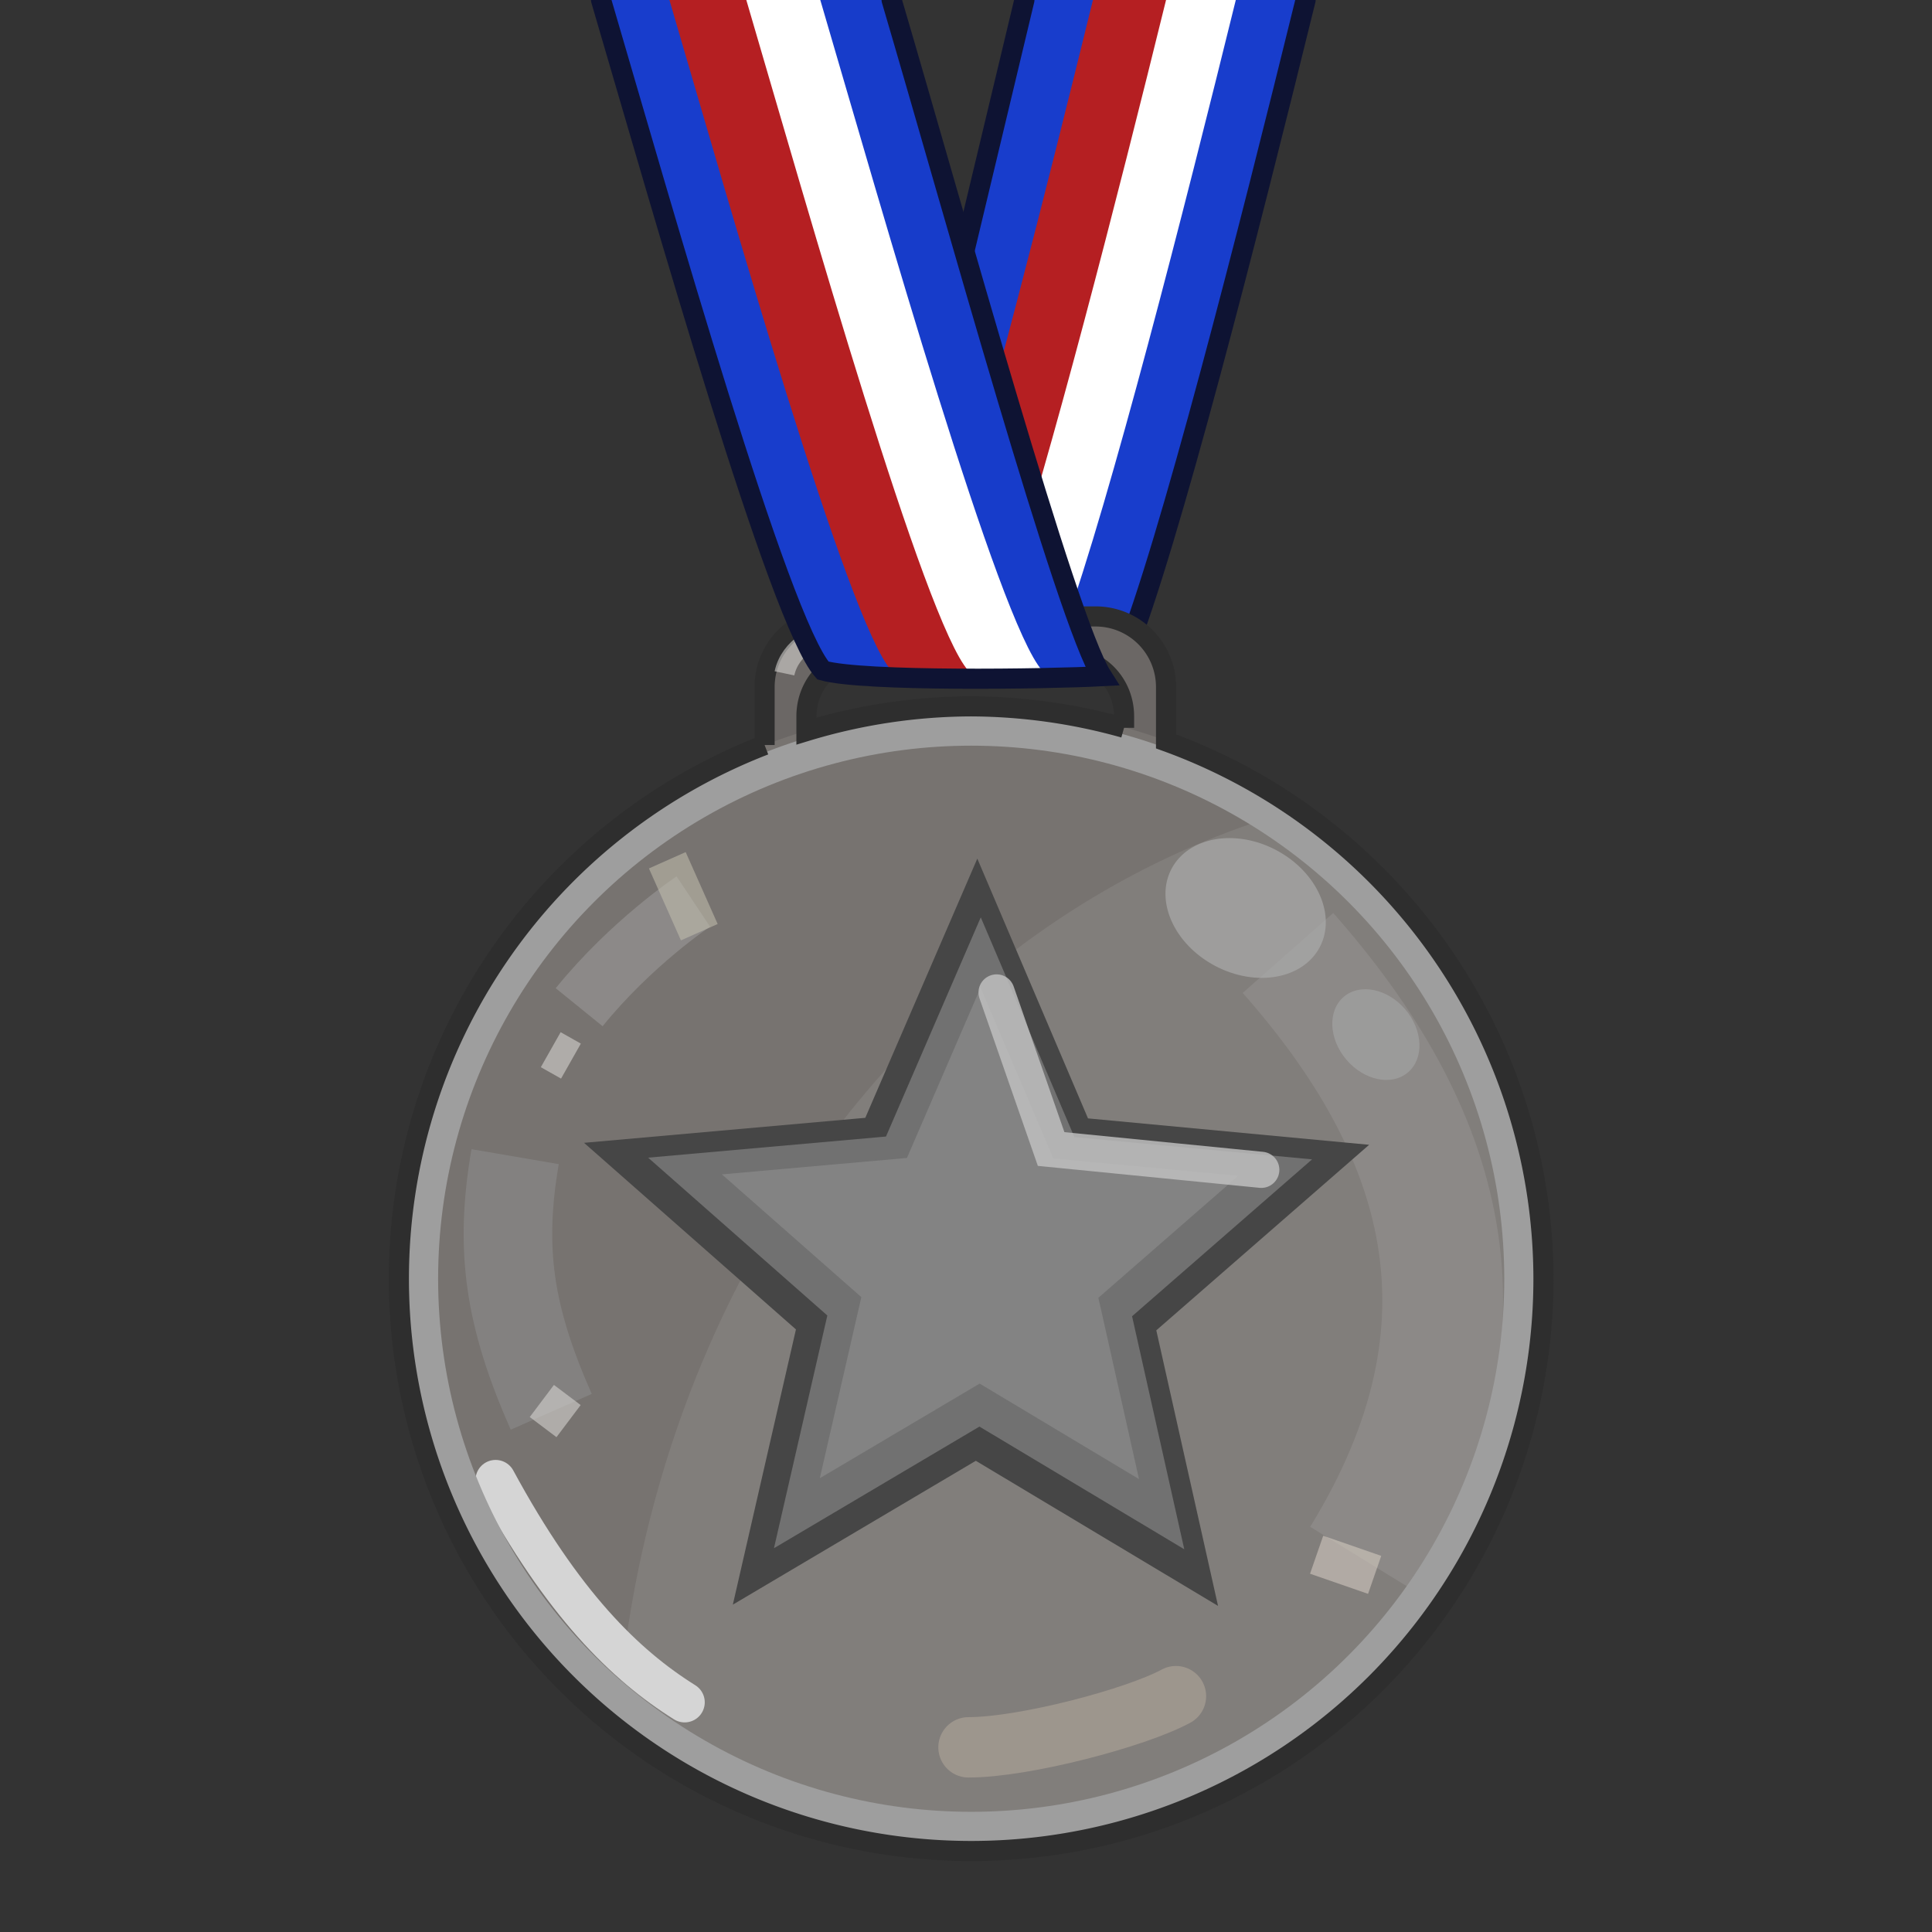 <?xml version="1.0" encoding="UTF-8" standalone="no"?>
<svg xmlns:dc="http://purl.org/dc/elements/1.1/" xmlns:cc="http://creativecommons.org/ns#" xmlns:rdf="http://www.w3.org/1999/02/22-rdf-syntax-ns#" xmlns:svg="http://www.w3.org/2000/svg" xmlns="http://www.w3.org/2000/svg" width="100%" height="100%" id="medal01" version="1.1" viewBox="0 0 48 48">
 <rect x="0" y="0" width="48" height="48" fill="#333333" stroke="none"/>
 <defs id="defs4138" />
 <path style="fill:#183dcc;stroke-width:0.5;stroke-linecap:round" d="m 25.451,0 -3.262,13.636 5.758,2.639 C 29.027,13.594 31.02,5.767 32.437,0 l -6.986,0 z" id="path4551" />
 <path style="fill:#ffffff;stroke-width:0.5;stroke-linecap:round" d="m 25.451,0 -3.262,13.636 4.254,1.949 C 27.588,12.401 29.424,5.195 30.703,0 l -5.252,0 z" id="path4536" />
 <path style="fill:#b51f22;stroke-width:0.5;stroke-linecap:round" d="m 25.451,0 -3.262,13.636 2.752,1.262 C 26.084,11.459 27.763,4.904 28.97,0 l -3.519,0 z" id="path4538" />
 <path style="fill:#183dcc;stroke-width:0.5;stroke-linecap:round" d="m 25.451,0 -3.262,13.636 1.197,0.549 C 24.529,10.537 26.012,4.651 27.154,0 l -1.703,0 z" id="path4540" />
 <path style="fill:none;stroke:#0e1333;stroke-width:0.5;stroke-linecap:round" d="m 25.451,0 -3.261,13.636 5.757,2.638 C 29.027,13.594 31.02,5.767 32.437,0" id="stroke03" />
 <path style="fill:#6b6765;stroke-width:0.5;stroke-linecap:butt;marker:none" d="m 20.751,15.314 c -0.973,0 -1.755,0.784 -1.755,1.758 l 0,2.213 c 0.027,-0.002 0.052,-0.008 0.08,-0.008 l 0.961,0 0,-1.479 c 0,-0.807 0.62,-1.459 1.39,-1.459 l 5.112,0 c 0.77,0 1.39,0.652 1.39,1.459 l 0,1.479 1.041,0 0,-2.205 c 0,-0.974 -0.782,-1.758 -1.756,-1.758 l -6.463,0 z" id="rect4432" />
 <circle style="fill:#777370;stroke-width:1px;stroke-linecap:butt;marker:none" id="path4426" cx="24.129" cy="31.77" r="14.218" />
 <path style="fill:none;stroke:#8c8c8c;stroke-width:2.200;stroke-linecap:butt;stroke-opacity:0.579" id="p3366" d="M 13.695,35.076 C 12.648,32.704 12.403,31.04 12.798,28.737" />
 <path style="fill:none;stroke:#a9a9a9;stroke-width:1.5;stroke-linecap:butt;stroke-opacity:0.430" id="p3368" d="m 14.389,25.024 c 1.298,-1.602 2.836,-2.626 2.836,-2.626" />
 <path style="fill:none;stroke:#c5c1b1;stroke-width:0.999px;stroke-linecap:butt;stroke-opacity:0.540" id="p3370" d="m 16.579,21.373 0.795,1.787" />
 <path style="fill:none;stroke:#d8d7d3;stroke-width:0.999px;stroke-linecap:butt;stroke-opacity:0.579" id="p3375" d="m 13.462,34.807 0.664,0.5" />
 <path style="fill:none;stroke:#d8d7d3;stroke-width:0.999px;stroke-linecap:butt;stroke-opacity:0.579" id="p3377" d="m 13.683,26.079 0.502,0.284" />
 <path style="fill:none;stroke:#cabca6;stroke-width:1.5;stroke-linecap:round;stroke-opacity:0.370" id="p3224" d="m 24.062,43.412 c 1.386,0 4.161,-0.732 5.154,-1.271" />
 <path style="fill:none;stroke:#bfbfbf;stroke-width:3;stroke-linecap:butt;stroke-opacity:0.170" id="p3228" d="m 31.999,23.676 c 3.877,4.39 5.397,9.243 1.83,15.043" />
 <path style="fill:none;stroke:#d7ccc0;stroke-width:0.999px;stroke-linecap:butt;stroke-opacity:0.55" id="p3246" d="m 32.711,38.627 1.442,0.5" />
 <path id="path4236" d="m 32.218,20.115 a 22.148,25.455 0 0 0 -16.890,22.818 14.218,14.218 0 0 0 8.800,3.054 14.218,14.218 0 0 0 14.218,-14.218 14.218,14.218 0 0 0 -6.128,-11.654 z" style="fill:#ececec;fill-opacity:0.092;stroke-width:2.700;stroke-linecap:butt;stroke-linejoin:round;stroke-opacity:0.447;marker:none;" />
 <path style="fill:none;stroke:#d5d5d5;stroke-width:0.999px;stroke-linecap:round;stroke-opacity:1" id="p3282" d="m 12.313,36.771 c 1.669,3.081 3.207,4.59 4.697,5.522" />
 <circle r="13.644" cy="31.77" cx="24.129" id="circle4428" style="fill:none;stroke:#9e9e9e;stroke-width:0.800;stroke-linecap:butt;marker:none" />
 <path d="m 24.281,21.332 2.750,6.454 6.985,0.656 -5.288,4.610 1.534,6.846 -6.018,-3.605 -6.037,3.574 1.568,-6.838 -5.265,-4.636 6.988,-0.621 z" id="path4332" style="fill:#464646;stroke-width:0.699;stroke-linecap:butt;marker:none;" />
 <path style="fill:#717171;stroke-width:0.699;stroke-linecap:butt;marker:none;" id="path4334" d="m 24.367,22.791 2.325,5.458 5.906,0.555 -4.472,3.898 1.297,5.789 -5.089,-3.048 -5.105,3.022 1.326,-5.782 -4.452,-3.921 5.909,-0.525 z" />
 <ellipse style="fill:#a4a4a4;fill-opacity:0.680;stroke-width:2.700;stroke-linecap:butt;stroke-linejoin:round;stroke-opacity:0.447;marker:none;" id="ellipse4234" cx="41.754" cy="-9.462" rx="1.233" ry="0.963" transform="matrix(0.646,0.762,-0.762,0.646,0,0)" />
 <path d="m 24.364,24.533 1.809,4.246 4.595,0.431 -3.479,3.033 1.009,4.504 -3.959,-2.372 -3.971,2.351 1.032,-4.499 -3.464,-3.050 4.597,-0.408 z" id="path4241" style="fill:#838383;stroke-width:0.699;stroke-linecap:butt;marker:none;" />
 <ellipse transform="matrix(0.883,0.468,-0.468,0.883,0,0)" ry="1.627" rx="2.084" cy="5.443" cx="37.933" id="path4232" style="fill:#acacac;fill-opacity:0.680;stroke-width:2.700;stroke-linecap:butt;stroke-linejoin:round;stroke-opacity:0.447;marker:none;" />
 <path style="fill:none;stroke:#c0c0c0;stroke-width:0.899;stroke-linecap:round;stroke-opacity:0.834;" d="m 24.760,24.657 1.355,3.890 5.221,0.517" id="path4364-3" />
 <path style="fill:none;stroke:#2e2e2e;stroke-width:0.5;stroke-linecap:butt;marker:none" d="m 20.751,15.314 c -0.973,0 -1.755,0.784 -1.755,1.757 l 0,1.439 A 14.218,14.218 0 0 0 9.91,31.769 14.218,14.218 0 0 0 24.128,45.988 14.218,14.218 0 0 0 38.347,31.769 14.218,14.218 0 0 0 28.97,18.419 l 0,-1.347 c 0,-0.973 -0.782,-1.757 -1.755,-1.757 l -6.462,0 z m 0.675,1.025 5.111,0 c 0.77,0 1.39,0.651 1.39,1.458 l 0,0.285 a 14.218,14.218 0 0 0 -3.8,-0.533 14.218,14.218 0 0 0 -4.091,0.615 l 0,-0.367 c 0,-0.807 0.62,-1.458 1.39,-1.458 z" id="stroke01" />
 <path style="fill:none;stroke:#d8d7d3;stroke-width:0.5;stroke-linecap:butt;stroke-opacity:0.579" d="m 19.49,16.729 c 0.141,-0.672 0.848,-0.955 0.99,-0.955" id="path4440" />
 <path style="fill:#183dcc;stroke-width:0.5;stroke-linecap:butt" d="m 14.933,0 c 1.546,5.264 4.425,15.435 5.512,16.658 0.99,0.283 5.589,0.213 6.933,0.142 C 26.494,15.411 23.711,5.288 22.152,0 l -7.219,0 z" id="path4485" />
 <path style="fill:#b51f22;stroke-width:0.5;stroke-linecap:butt" d="m 16.632,0 c 1.546,5.264 4.425,15.435 5.512,16.658 0.449,0.128 1.663,0.179 2.955,0.195 0.946,-0.01 1.82,-0.029 2.279,-0.053 C 26.494,15.411 23.711,5.288 22.152,0 l -5.52,0 z" id="path4470" />
 <path style="fill:#ffffff;stroke-width:0.5;stroke-linecap:butt" d="m 18.542,0 c 1.546,5.264 4.425,15.435 5.512,16.658 0.361,0.103 1.248,0.149 2.235,0.175 0.413,-0.01 0.847,-0.02 1.089,-0.033 C 26.494,15.411 23.711,5.288 22.152,0 l -3.61,0 z" id="path4472" />
 <path style="fill:#173cca;stroke-width:0.5;stroke-linecap:butt" d="m 20.38,0 c 1.546,5.264 4.425,15.435 5.512,16.658 0.241,0.069 0.702,0.116 1.272,0.148 0.055,-0.002 0.167,-0.003 0.214,-0.006 C 26.494,15.411 23.711,5.288 22.152,0 L 20.38,0 Z" id="path4474" />
 <path style="fill:none;stroke:#0e1333;stroke-width:0.5;stroke-linecap:round;stroke-opacity:1" d="m 14.933,0 c 1.545,5.264 4.424,15.435 5.511,16.658 0.99,0.282 5.589,0.213 6.933,0.142 C 26.494,15.411 23.711,5.288 22.152,0" id="stroke02" />
</svg>
